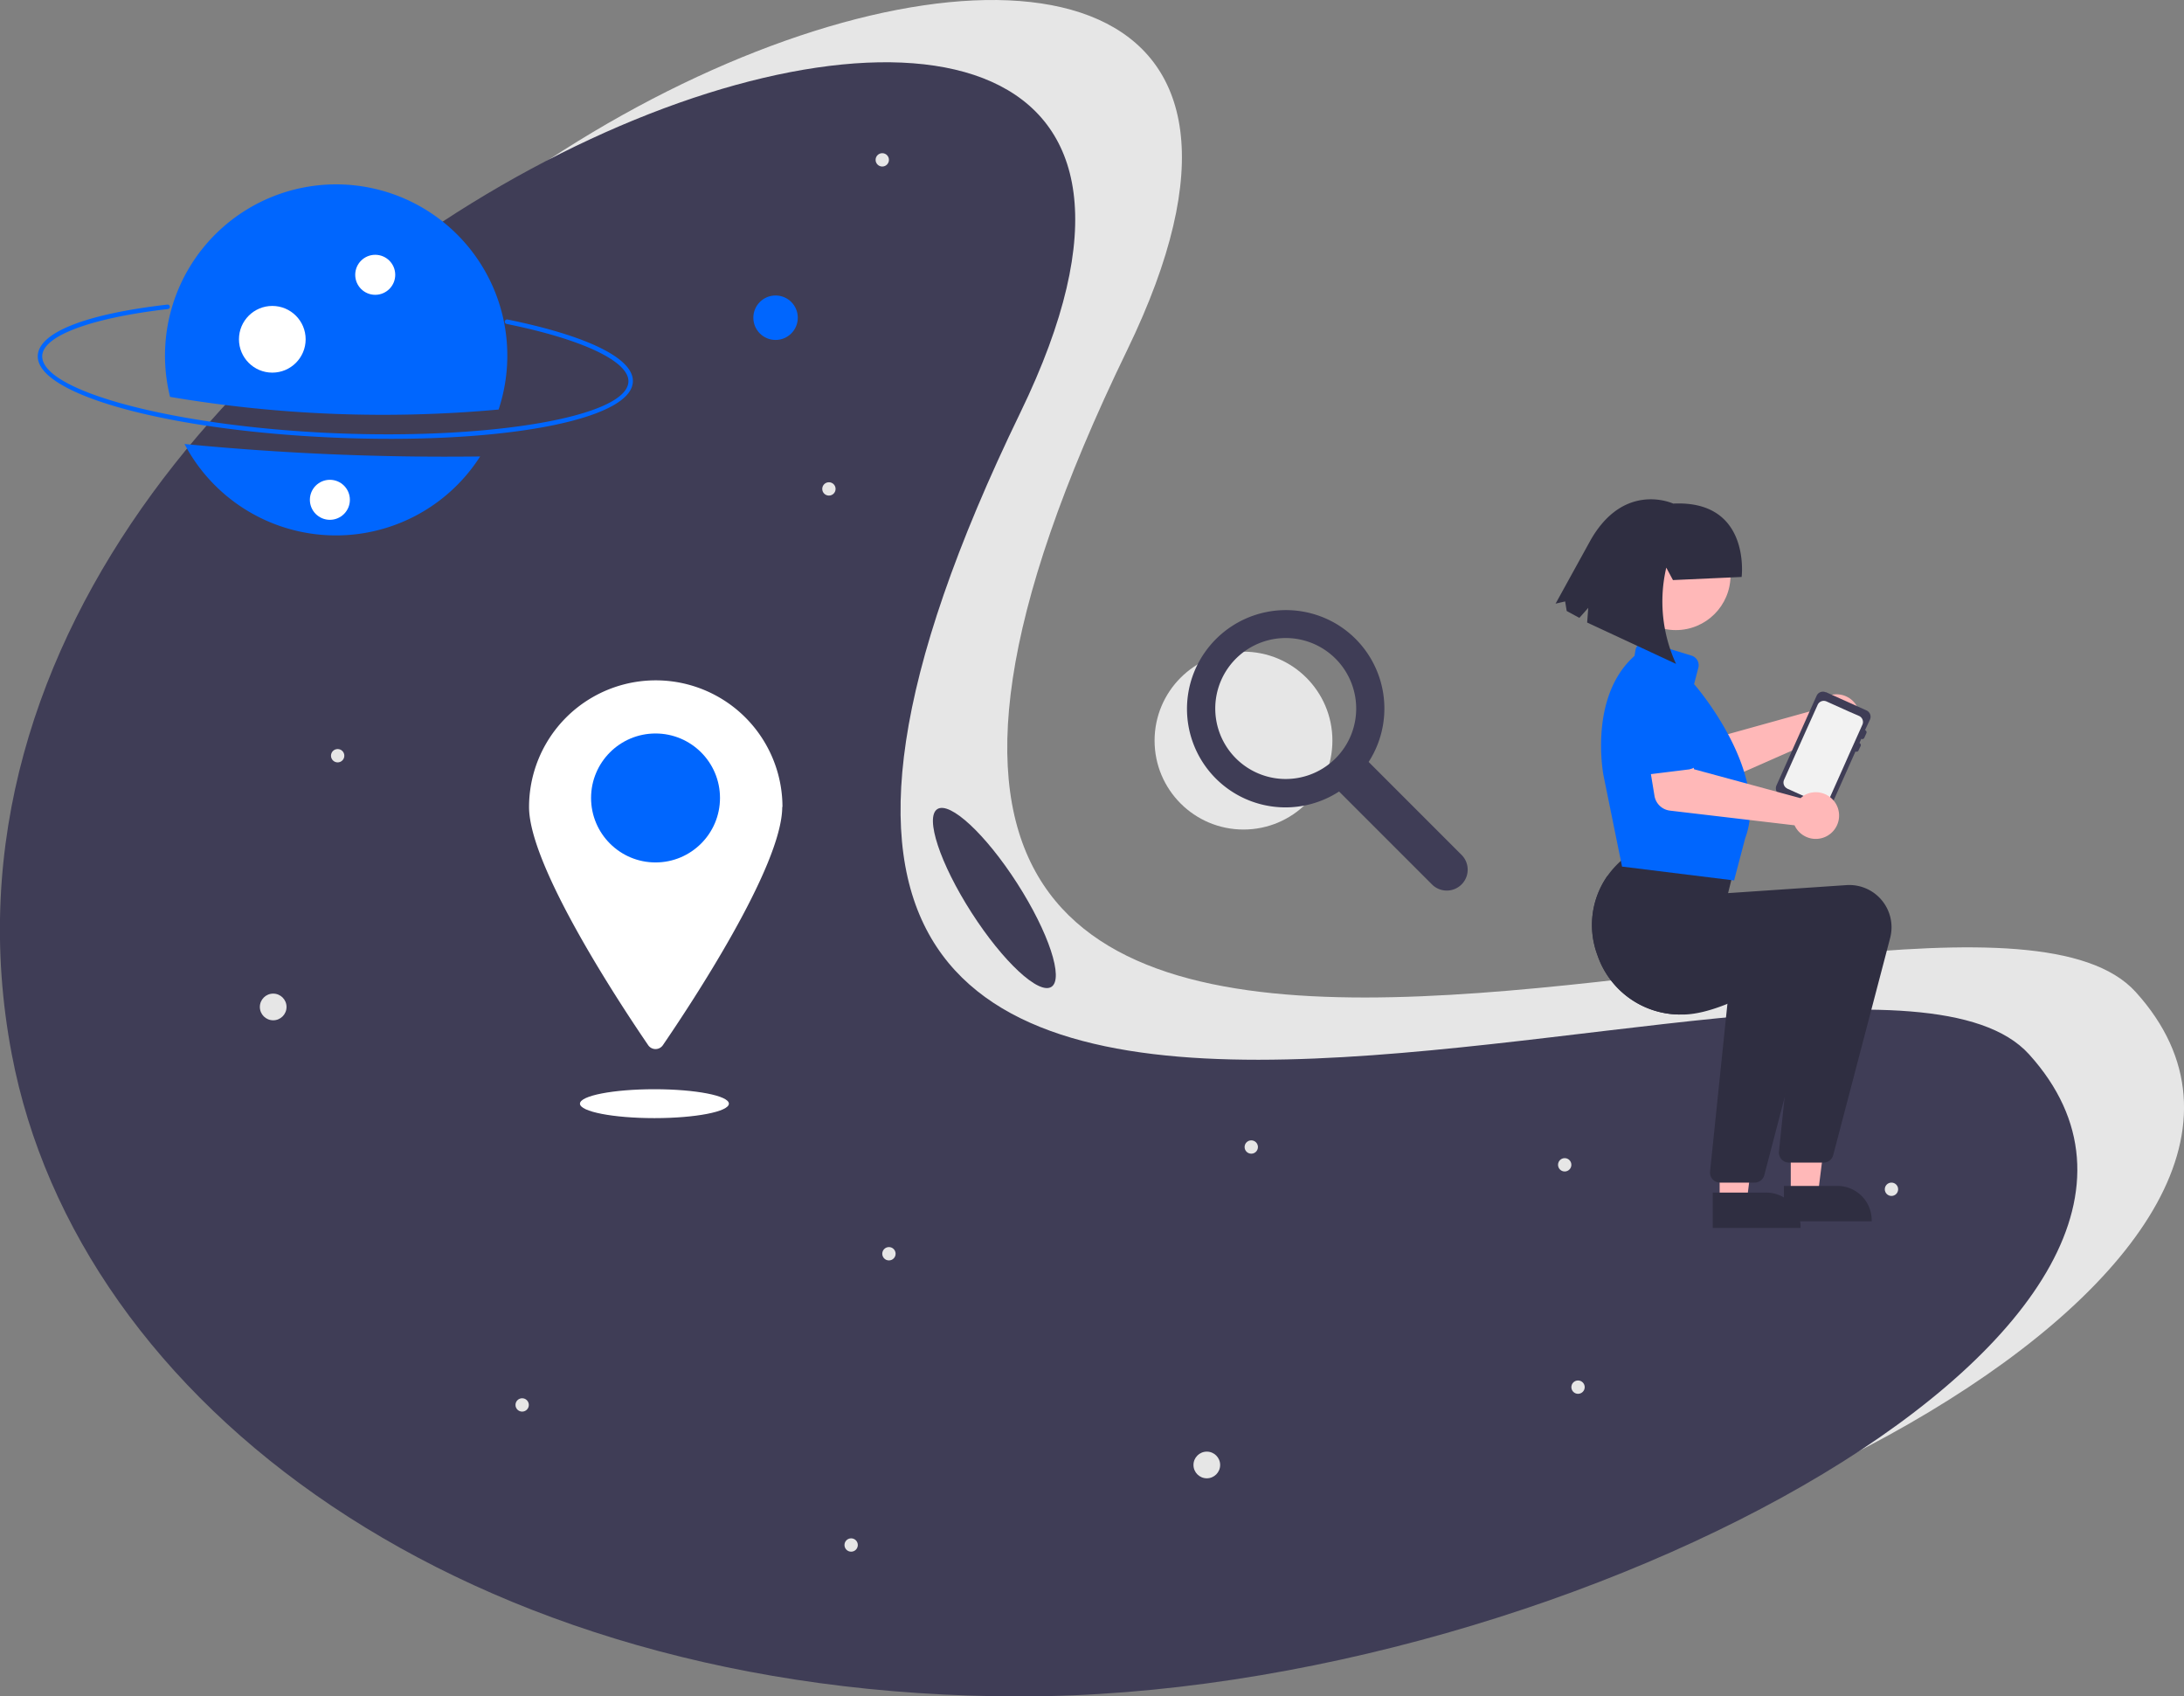 <svg xmlns="http://www.w3.org/2000/svg" data-name="Layer 1" viewBox="0 0 982.5 763"><rect x="0" y="0" width="982.5" height="763" fill="#808080" stroke="none"/><circle cx="559.4" cy="333.1" r="40" fill="#e6e6e6"/><path fill="#3f3d56" d="m657.5 384.5-41.8-41.8a44.3 44.3 0 0 0-14.4-62 44.5 44.5 0 0 0-59 12.3 44.3 44.3 0 0 0 60.1 63l41.8 41.8a9.4 9.4 0 0 0 13.3-13.3Zm-56.7-43.4a31.7 31.7 0 1 1 9.3-22.4 31.6 31.6 0 0 1-9.3 22.4Z"/><path fill="#e6e6e6" d="M960.8 446.2C1067.8 564.5 757.6 735 507 735S83 603 53.3 446.2c-72.2-380 615.1-621.4 453.8-288.8C271.9 642.2 876.5 353 960.8 446.2Z"/><path fill="#3f3d56" d="M912.8 474.2C1019.8 592.5 709.6 763 459 763S35 631 5.3 474.2c-72.2-380 615.1-621.4 453.8-288.8C223.9 670.2 828.5 381 912.8 474.2Z"/><path fill="#0066fe" d="M149.6 196.8C74.6 193.5 16.3 177.3 17 160c.4-10.5 21.7-18.8 58.3-23a1 1 0 1 1 .2 2C41 143 19.4 151 19 160c-.7 15.8 59.1 31.7 130.6 34.8s132.4-7.4 133.1-23.1c.4-9.1-20.6-19.1-54.8-26a1 1 0 1 1 .4-2c36.3 7.4 56.9 17.6 56.4 28-.7 17.4-60.1 28.4-135.2 25.1ZM83 199.7a77 77 0 0 0 133 5.6 1212 1212 0 0 1-133-5.6Z"/><path fill="#0066fe" d="M224.3 184.2a77 77 0 1 0-147.8-5.7 572.2 572.2 0 0 0 147.8 5.7Z"/><circle cx="168.8" cy="123.6" r="9" fill="#fff"/><circle cx="122.5" cy="152.6" r="15" fill="#fff"/><circle cx="348.9" cy="142.9" r="10" fill="#0066fe"/><circle cx="122.9" cy="452.9" r="6" fill="#e6e6e6"/><circle cx="542.9" cy="658.9" r="6" fill="#e6e6e6"/><circle cx="151.9" cy="339.9" r="3" fill="#e6e6e6"/><circle cx="399.9" cy="563.9" r="3" fill="#e6e6e6"/><circle cx="850.9" cy="534.9" r="3" fill="#e6e6e6"/><circle cx="709.9" cy="623.9" r="3" fill="#e6e6e6"/><circle cx="562.9" cy="515.9" r="3" fill="#e6e6e6"/><circle cx="372.9" cy="219.9" r="3" fill="#e6e6e6"/><circle cx="396.9" cy="71.9" r="3" fill="#e6e6e6"/><circle cx="382.9" cy="694.9" r="3" fill="#e6e6e6"/><circle cx="234.9" cy="631.9" r="3" fill="#e6e6e6"/><circle cx="703.9" cy="523.9" r="3" fill="#e6e6e6"/><circle cx="148.4" cy="224.8" r="9" fill="#fff"/><path fill="#fff" d="M351.9 362.9c0 26.9-41.6 89.5-53.7 107.2a4 4 0 0 1-6.6 0C279.5 452.4 238 389.8 238 363a57 57 0 1 1 114 0Z"/><circle cx="294.9" cy="358.9" r="29" fill="#0066fe"/><ellipse cx="294.4" cy="496.4" fill="#fff" rx="33.5" ry="6.5"/><path fill="#ffb8b8" d="M816.9 318a10.5 10.5 0 0 0-.7 1.4l-47.8 13.3-8.6-8.4-14.4 11.3 13.8 16.4a8 8 0 0 0 9.3 2.2l51.7-22.8a10.5 10.5 0 1 0-3.3-13.5Z"/><path fill="#0066fe" d="m766.7 333.5-17.9 14a4.5 4.5 0 0 1-6.7-1.4L731 326.4a12.5 12.5 0 0 1 19.8-15.3l16.3 15.6a4.5 4.5 0 0 1-.4 6.8Z"/><path fill="#3f3d56" d="m821.4 311.3 18.2 8.2a3.1 3.1 0 0 1 1.6 4.2l-2.2 4.7a1 1 0 0 1 .6 1.4l-.9 2a1 1 0 0 1-1.4.5l-.8 1.9a1 1 0 0 1 .5 1.4l-.9 1.9a1 1 0 0 1-1.4.5l-11.6 26a3.1 3.1 0 0 1-4.1 1.5l-18.2-8.1a3.1 3.1 0 0 1-1.6-4.2l18-40.2a3.1 3.1 0 0 1 4.2-1.6Z"/><path fill="#f2f2f2" d="m804 354.7 14.7 6.6a3 3 0 0 0 4-1.5l6.7-15 2.3-5.2 6.1-13.6a3 3 0 0 0-1.5-4l-4.6-2-10-4.5a3 3 0 0 0-4 1.5l-5.9 13.1-6.7 15-2.5 5.6a3 3 0 0 0 1.5 4Z"/><path fill="#ffb8b8" d="M773.6 540.4h12.2l5.9-47.2h-18.1v47.2z"/><path fill="#2f2e41" d="M770.5 536.4h24.1a15.4 15.4 0 0 1 15.4 15.4v.5h-39.5Z"/><path fill="#ffb8b8" d="M805.6 537.4h12.2l5.9-47.2h-18.1v47.2z"/><path fill="#2f2e41" d="M802.5 533.4h24.1a15.4 15.4 0 0 1 15.4 15.4v.5h-39.5Zm-83.9-103.9a39.4 39.4 0 0 0 36.9 26.8h.6c6.3.2 13.8-1.9 21-4.8 14.5-5.8 28.3-15 32-17.6l-6.3 59.8-2.5 24.2a4.5 4.5 0 0 0 4.5 5h15.5a4.5 4.5 0 0 0 4.4-3.4l25.6-97.6a19 19 0 0 0-19.7-23.8l-53.2 3.6 3.7-14.9-47.6-3.1h-.1l-3.3 2.7a40.3 40.3 0 0 0-7 7.6 38.5 38.5 0 0 0-4.5 35.5Z"/><path fill="#2f2e41" d="M718.6 429.5a39.4 39.4 0 0 0 36.9 26.8 196.1 196.1 0 0 0 22.6-13.4l-1 8.6-7.8 75.4a4.5 4.5 0 0 0 4.5 5h15.5a4.5 4.5 0 0 0 4.4-3.4l9.1-34.8 16.5-62.8a19 19 0 0 0-19.7-23.8l-53.2 3.6 3.7-14.9-27-1.8a38.5 38.5 0 0 0-4.5 35.5Z"/><path fill="#0066fe" d="M730 389.8h-.3l-8.3-40.8c-.1-.4-6.9-35.5 13.9-54l.4-2.4a4.5 4.5 0 0 1 5.8-3.7l19.5 6a4.5 4.5 0 0 1 3 5.5l-1.9 7.3c2.7 3 33.8 40.5 23 69.3l-5 19Z"/><path fill="#ffb8b8" d="M811.3 358a10.5 10.5 0 0 0-1.3 1l-47.9-13-3.1-11.6-18.2 2.4 3.5 21.2a8 8 0 0 0 7 6.6l56 6.6a10.5 10.5 0 1 0 4-13.3Z"/><path fill="#0066fe" d="m760.3 346-22.6 2.8a4.5 4.5 0 0 1-5-4.5l.4-22.7a12.5 12.5 0 0 1 24.8-3l6.1 21.7a4.5 4.5 0 0 1-3.7 5.6Z"/><circle cx="753.9" cy="258.8" r="24.6" fill="#ffb8b8"/><path fill="#2f2e41" d="m752.6 260.9-3-5.6a67 67 0 0 0 4.4 43.3L714 280l.5-6.6-4 4.5-5.7-3.1-.7-4.3-4.3 1 15.6-28.3c15.2-27 37.3-16.7 37.3-16.7 35.1-1.7 30.8 33 30.8 33Z"/><ellipse cx="556.2" cy="472.4" fill="#3f3d56" rx="12.2" ry="47.5" transform="rotate(-32.7 385 623.7)"/></svg>